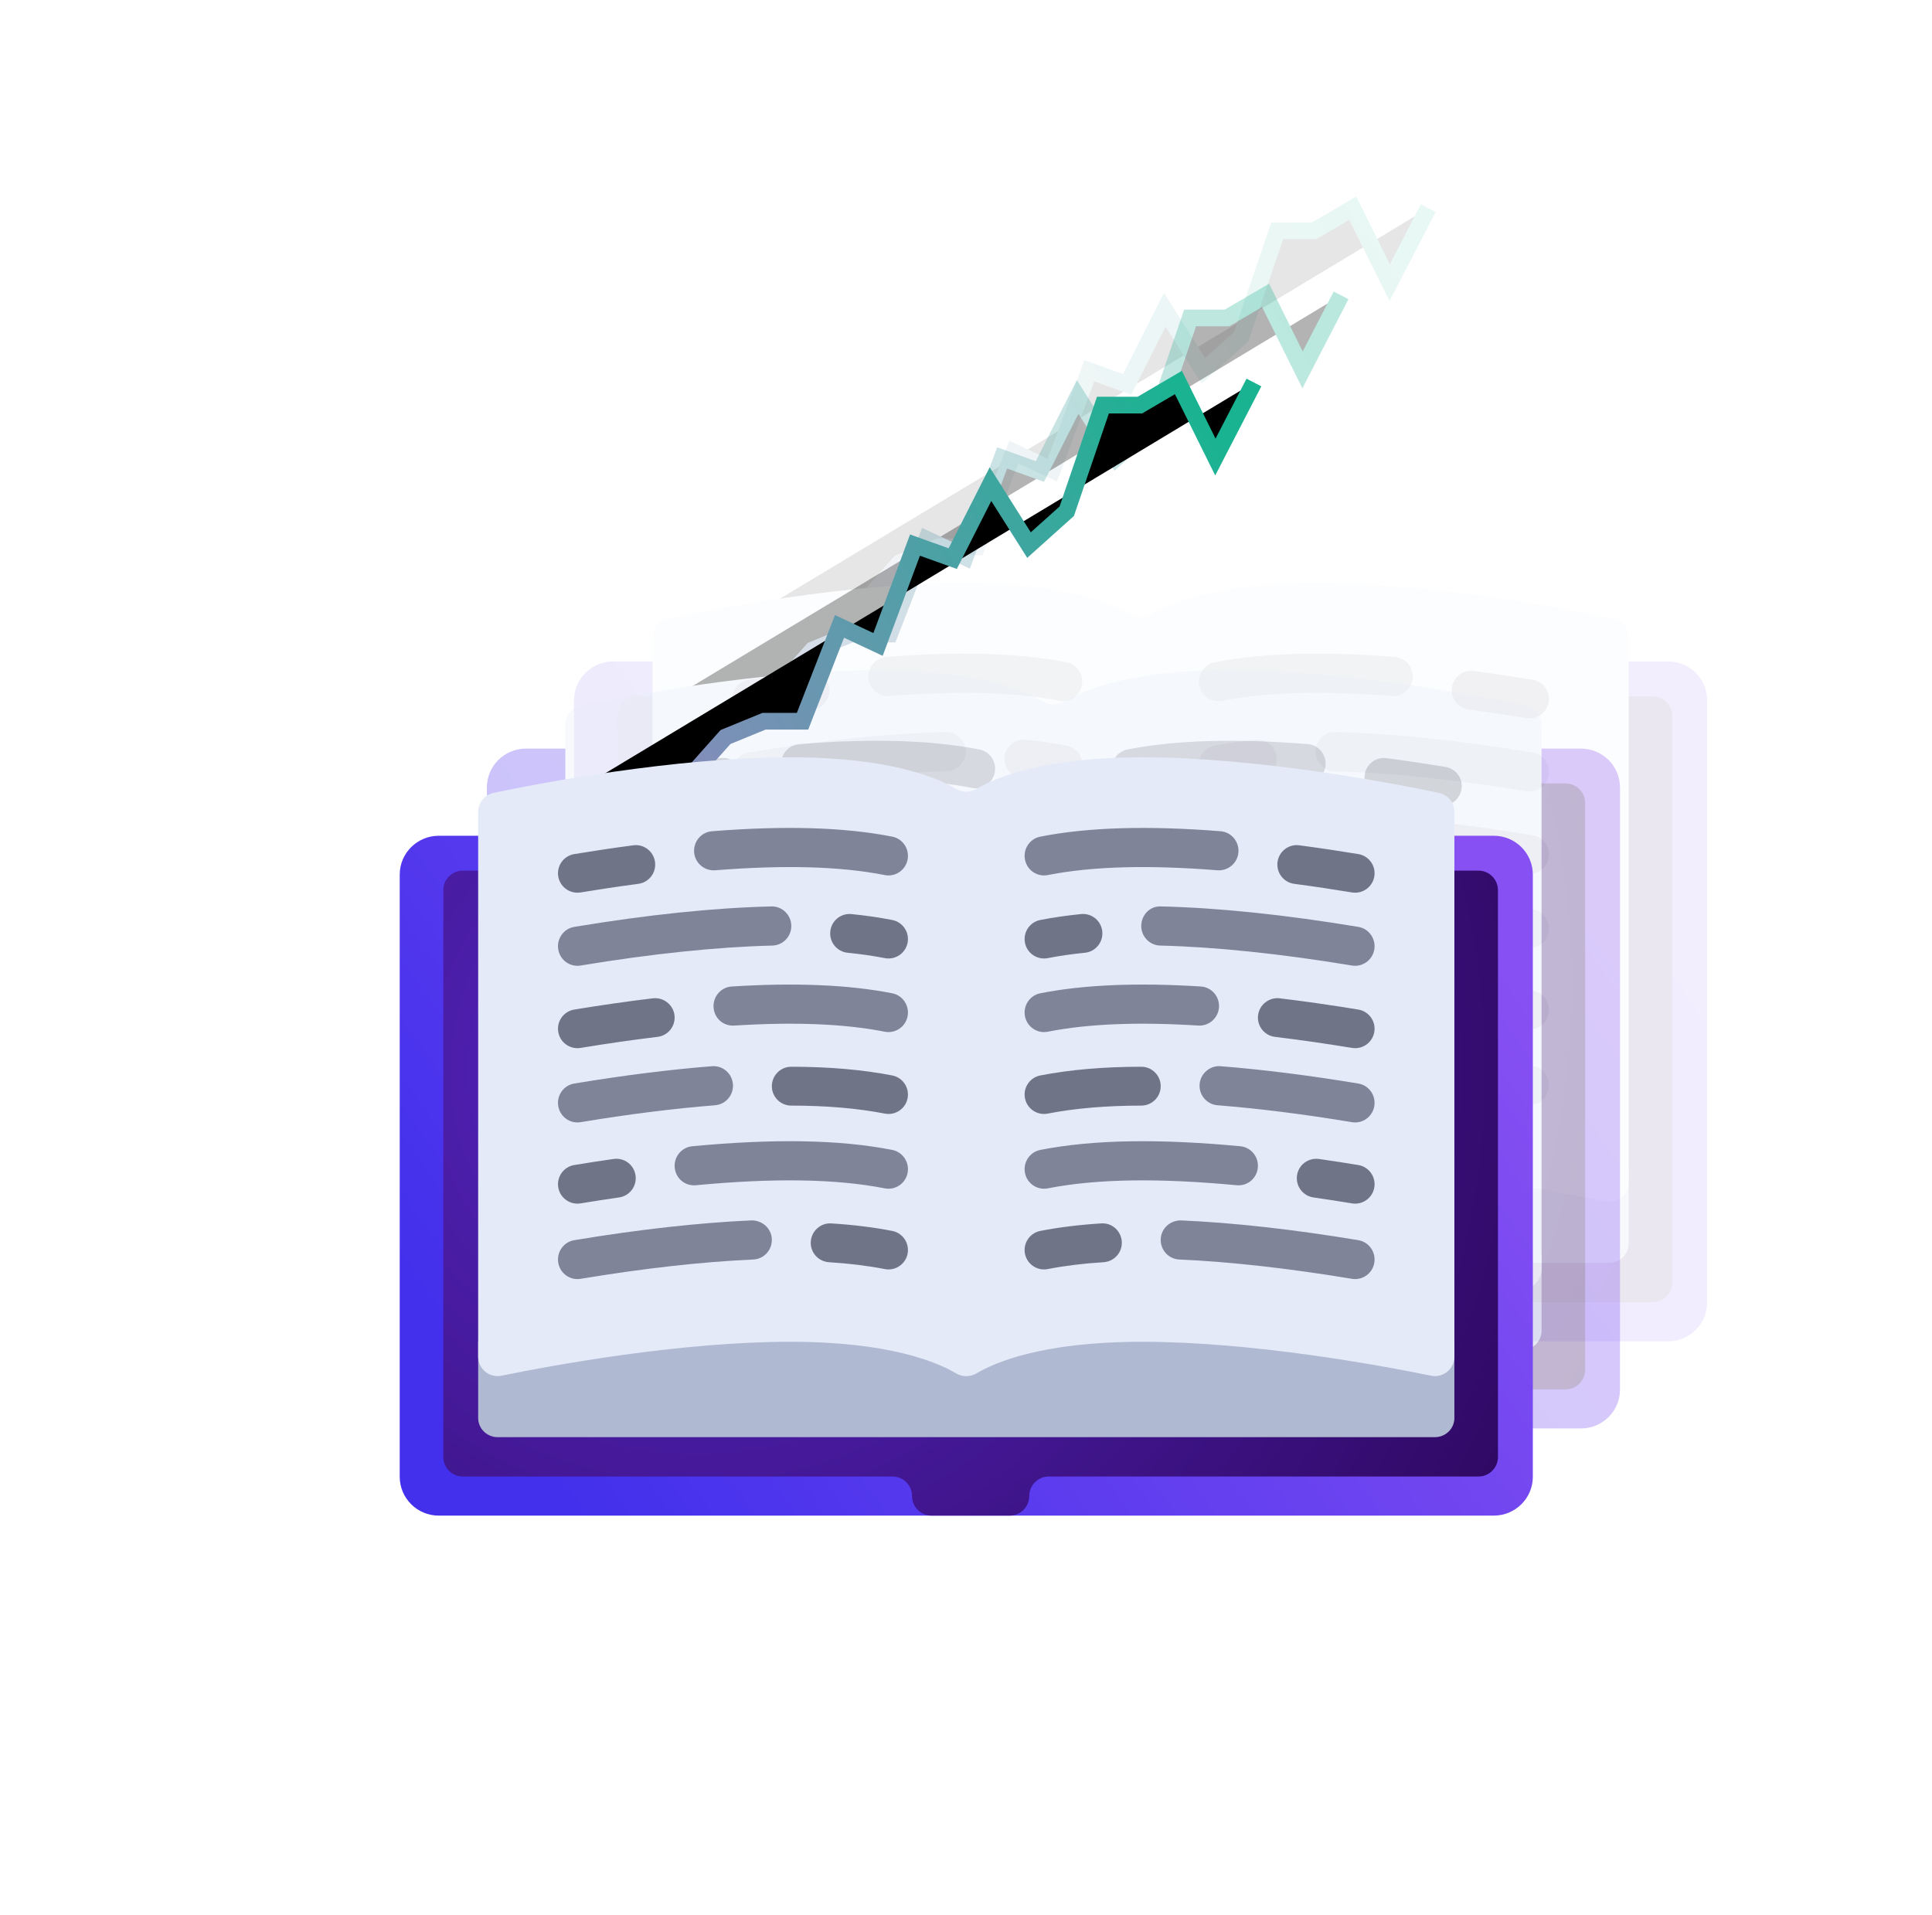 <?xml version="1.0" encoding="UTF-8"?>
<svg width="232px" height="230px" viewBox="0 0 232 230" version="1.1" xmlns="http://www.w3.org/2000/svg" xmlns:xlink="http://www.w3.org/1999/xlink">
    <!-- Generator: sketchtool 49.2 (51160) - http://www.bohemiancoding.com/sketch -->
    <title>0BFE58B8-4D76-4943-BE0E-BBCC4F660124</title>
    <desc>Created with sketchtool.</desc>
    <defs>
        <linearGradient x1="100%" y1="22.607%" x2="0%" y2="65.889%" id="linearGradient-1">
            <stop stop-color="#19B391" offset="0%"></stop>
            <stop stop-color="#8E89BE" offset="100%"></stop>
        </linearGradient>
        <polyline id="path-2" points="15.7 52.333 16.455 50.706 22.31 50.706 25.426 51.52 30.242 51.52 34.774 47.453 39.118 42.572 43.745 40.674 48.372 40.674 52.81 29.285 57.437 31.454 61.875 19.523 66.408 21.15 70.94 12.202 75.567 19.523 80.1 15.456 84.443 2.712 88.881 2.712 93.508 0 97.946 8.948 102.573 0"></polyline>
        <filter x="-13.2%" y="-22.0%" width="126.5%" height="143.9%" filterUnits="objectBoundingBox" id="filter-3">
            <feMorphology radius="1" operator="dilate" in="SourceAlpha" result="shadowSpreadOuter1"></feMorphology>
            <feOffset dx="0" dy="0" in="shadowSpreadOuter1" result="shadowOffsetOuter1"></feOffset>
            <feMorphology radius="1" operator="erode" in="SourceAlpha" result="shadowInner"></feMorphology>
            <feOffset dx="0" dy="0" in="shadowInner" result="shadowInner"></feOffset>
            <feComposite in="shadowOffsetOuter1" in2="shadowInner" operator="out" result="shadowOffsetOuter1"></feComposite>
            <feGaussianBlur stdDeviation="3.5" in="shadowOffsetOuter1" result="shadowBlurOuter1"></feGaussianBlur>
            <feColorMatrix values="0 0 0 0 0.008   0 0 0 0 0.561   0 0 0 0 1  0 0 0 1 0" type="matrix" in="shadowBlurOuter1"></feColorMatrix>
        </filter>
        <linearGradient x1="100%" y1="22.607%" x2="0%" y2="65.889%" id="linearGradient-4">
            <stop stop-color="#8750F2" offset="0%"></stop>
            <stop stop-color="#4230EC" offset="100%"></stop>
        </linearGradient>
        <radialGradient cx="23.854%" cy="31.327%" fx="23.854%" fy="31.327%" r="157.258%" gradientTransform="translate(0.239,0.313),scale(0.612,1),rotate(150.893),translate(-0.239,-0.313)" id="radialGradient-5">
            <stop stop-color="#5626C4" offset="0%"></stop>
            <stop stop-color="#2B0558" offset="100%"></stop>
        </radialGradient>
        <polyline id="path-6" points="15.7 52.333 16.455 50.706 22.31 50.706 25.426 51.52 30.242 51.52 34.774 47.453 39.118 42.572 43.745 40.674 48.372 40.674 52.81 29.285 57.437 31.454 61.875 19.523 66.408 21.15 70.94 12.202 75.567 19.523 80.1 15.456 84.443 2.712 88.881 2.712 93.508 0 97.946 8.948 102.573 0"></polyline>
        <filter x="-13.2%" y="-22.0%" width="126.5%" height="143.9%" filterUnits="objectBoundingBox" id="filter-7">
            <feMorphology radius="1" operator="dilate" in="SourceAlpha" result="shadowSpreadOuter1"></feMorphology>
            <feOffset dx="0" dy="0" in="shadowSpreadOuter1" result="shadowOffsetOuter1"></feOffset>
            <feMorphology radius="1" operator="erode" in="SourceAlpha" result="shadowInner"></feMorphology>
            <feOffset dx="0" dy="0" in="shadowInner" result="shadowInner"></feOffset>
            <feComposite in="shadowOffsetOuter1" in2="shadowInner" operator="out" result="shadowOffsetOuter1"></feComposite>
            <feGaussianBlur stdDeviation="3.5" in="shadowOffsetOuter1" result="shadowBlurOuter1"></feGaussianBlur>
            <feColorMatrix values="0 0 0 0 0.008   0 0 0 0 0.561   0 0 0 0 1  0 0 0 1 0" type="matrix" in="shadowBlurOuter1"></feColorMatrix>
        </filter>
        <filter x="-52.6%" y="-58.4%" width="205.1%" height="210.9%" filterUnits="objectBoundingBox" id="filter-8">
            <feOffset dx="0" dy="0" in="SourceAlpha" result="shadowOffsetOuter1"></feOffset>
            <feGaussianBlur stdDeviation="24" in="shadowOffsetOuter1" result="shadowBlurOuter1"></feGaussianBlur>
            <feColorMatrix values="0 0 0 0 0.541   0 0 0 0 0.416   0 0 0 0 0.894  0 0 0 0.4 0" type="matrix" in="shadowBlurOuter1" result="shadowMatrixOuter1"></feColorMatrix>
            <feMerge>
                <feMergeNode in="shadowMatrixOuter1"></feMergeNode>
                <feMergeNode in="SourceGraphic"></feMergeNode>
            </feMerge>
        </filter>
        <polyline id="path-9" points="15.7 52.333 16.455 50.706 22.31 50.706 25.426 51.52 30.242 51.52 34.774 47.453 39.118 42.572 43.745 40.674 48.372 40.674 52.81 29.285 57.437 31.454 61.875 19.523 66.408 21.15 70.94 12.202 75.567 19.523 80.1 15.456 84.443 2.712 88.881 2.712 93.508 0 97.946 8.948 102.573 0"></polyline>
        <filter x="-13.2%" y="-22.0%" width="126.5%" height="143.9%" filterUnits="objectBoundingBox" id="filter-10">
            <feMorphology radius="1" operator="dilate" in="SourceAlpha" result="shadowSpreadOuter1"></feMorphology>
            <feOffset dx="0" dy="0" in="shadowSpreadOuter1" result="shadowOffsetOuter1"></feOffset>
            <feMorphology radius="1" operator="erode" in="SourceAlpha" result="shadowInner"></feMorphology>
            <feOffset dx="0" dy="0" in="shadowInner" result="shadowInner"></feOffset>
            <feComposite in="shadowOffsetOuter1" in2="shadowInner" operator="out" result="shadowOffsetOuter1"></feComposite>
            <feGaussianBlur stdDeviation="3.5" in="shadowOffsetOuter1" result="shadowBlurOuter1"></feGaussianBlur>
            <feColorMatrix values="0 0 0 0 0.008   0 0 0 0 0.561   0 0 0 0 1  0 0 0 1 0" type="matrix" in="shadowBlurOuter1"></feColorMatrix>
        </filter>
    </defs>
    <g id="For-Quants" stroke="none" stroke-width="1" fill="none" fill-rule="evenodd">
        <g transform="translate(-298, -514)" id="Group-5">
            <g transform="translate(346, 210)">
                <g id="Group-3" transform="translate(0, 329)">
                    <g id="open-book" opacity="0.1" transform="translate(20.933, 0)">
                        <g id="Path-7">
                            <use fill="black" fill-opacity="1" filter="url(#filter-3)" xlink:href="#path-2"></use>
                            <use stroke="url(#linearGradient-1)" stroke-width="2" xlink:href="#path-2"></use>
                        </g>
                        <path d="M131.375,136.067 L4.692,136.067 C2.101,136.067 0,133.978 0,131.402 L0,59.092 C0,56.515 2.101,54.427 4.692,54.427 L131.375,54.427 C133.966,54.427 136.067,56.515 136.067,59.092 L136.067,131.402 C136.067,133.978 133.966,136.067 131.375,136.067 Z" id="Shape" fill="url(#linearGradient-4)" fill-rule="nonzero"></path>
                        <path d="M129.534,58.613 L7.579,58.613 C6.284,58.613 5.233,59.664 5.233,60.961 L5.233,129.025 C5.233,130.321 6.284,131.372 7.579,131.372 L59.175,131.372 C60.47,131.372 61.521,132.423 61.521,133.719 C61.521,135.016 62.571,136.067 63.866,136.067 L73.247,136.067 C74.542,136.067 75.593,135.016 75.593,133.719 C75.593,132.423 76.643,131.372 77.938,131.372 L129.535,131.372 C130.83,131.372 131.88,130.321 131.88,129.025 L131.88,60.961 C131.879,59.664 130.829,58.613 129.534,58.613 Z" id="Shape" fill="url(#radialGradient-5)" fill-rule="nonzero"></path>
                        <path d="M124.302,126.647 L11.765,126.647 C10.47,126.647 9.42,125.616 9.42,124.344 L9.42,115.133 L126.647,115.133 L126.647,124.344 C126.647,125.616 125.597,126.647 124.302,126.647 Z" id="Shape" fill="#AFB9D2" fill-rule="nonzero"></path>
                        <path d="M89.134,45.007 C77.281,45.007 71.543,47.444 69.27,48.798 C68.503,49.254 67.564,49.254 66.797,48.798 C64.524,47.444 58.785,45.007 46.932,45.007 C32.91,45.007 16.692,48.141 11.282,49.275 C10.196,49.503 9.42,50.455 9.42,51.561 L9.42,116.975 C9.42,118.453 10.769,119.563 12.222,119.266 C18.389,118.005 33.646,115.191 46.932,115.191 C58.785,115.191 64.524,117.628 66.797,118.982 C67.553,119.433 68.513,119.433 69.27,118.982 C71.543,117.628 77.281,115.191 89.134,115.191 C102.42,115.191 117.678,118.005 123.845,119.266 C125.298,119.563 126.647,118.453 126.647,116.975 L126.647,51.562 C126.647,50.455 125.871,49.503 124.784,49.275 C119.375,48.141 103.157,45.007 89.134,45.007 Z" id="Shape" fill="#E4EAF8" fill-rule="nonzero"></path>
                        <g id="Group" transform="translate(18.84, 55.473)" fill="#707487" fill-rule="nonzero">
                            <path d="M39.857,13.691 C39.708,13.691 39.558,13.677 39.408,13.648 C38.019,13.377 36.519,13.16 34.952,13.004 C33.669,12.876 32.734,11.733 32.862,10.45 C32.992,9.167 34.12,8.228 35.418,8.36 C37.127,8.531 38.771,8.769 40.301,9.067 C41.567,9.315 42.392,10.54 42.146,11.805 C41.929,12.918 40.951,13.691 39.857,13.691 Z" id="Shape"></path>
                            <path d="M2.496,5.791 C1.375,5.791 0.383,4.98 0.196,3.837 C-0.014,2.565 0.846,1.364 2.118,1.155 C4.298,0.796 6.687,0.433 9.197,0.102 C10.481,-0.077 11.648,0.832 11.817,2.11 C11.986,3.387 11.088,4.56 9.809,4.729 C7.353,5.053 5.013,5.409 2.88,5.761 C2.75,5.781 2.622,5.791 2.496,5.791 Z" id="Shape"></path>
                            <path d="M2.496,24.461 C1.372,24.461 0.383,23.649 0.196,22.506 C-0.014,21.235 0.848,20.034 2.12,19.824 C5.356,19.292 8.532,18.837 11.56,18.473 C12.825,18.329 14.002,19.231 14.156,20.51 C14.309,21.79 13.397,22.952 12.116,23.105 C9.156,23.462 6.049,23.908 2.877,24.43 C2.75,24.45 2.622,24.461 2.496,24.461 Z" id="Shape"></path>
                            <path d="M2.496,43.13 C1.375,43.13 0.383,42.32 0.196,41.177 C-0.014,39.906 0.846,38.704 2.118,38.494 C3.605,38.248 5.185,38.003 6.833,37.767 C8.137,37.58 9.293,38.469 9.478,39.743 C9.66,41.02 8.776,42.203 7.499,42.386 C5.883,42.618 4.334,42.859 2.88,43.099 C2.75,43.12 2.622,43.13 2.496,43.13 Z" id="Shape"></path>
                            <path d="M39.857,32.361 C39.708,32.361 39.558,32.347 39.408,32.318 C36.149,31.681 32.374,31.359 28.181,31.359 C26.89,31.359 25.846,30.314 25.846,29.025 C25.846,27.737 26.89,26.692 28.181,26.692 C32.672,26.692 36.751,27.044 40.301,27.737 C41.567,27.984 42.392,29.21 42.145,30.475 C41.929,31.588 40.951,32.361 39.857,32.361 Z" id="Shape"></path>
                            <path d="M39.857,51.03 C39.708,51.03 39.558,51.017 39.408,50.987 C37.374,50.591 35.119,50.313 32.707,50.164 C31.418,50.084 30.44,48.976 30.52,47.69 C30.602,46.405 31.731,45.41 32.994,45.506 C35.609,45.667 38.07,45.971 40.302,46.407 C41.567,46.654 42.392,47.879 42.146,49.144 C41.929,50.258 40.951,51.03 39.857,51.03 Z" id="Shape"></path>
                            <path d="M58.53,13.691 C57.436,13.691 56.457,12.919 56.241,11.804 C55.995,10.539 56.82,9.314 58.085,9.067 C59.615,8.768 61.259,8.53 62.969,8.359 C64.269,8.229 65.397,9.167 65.525,10.449 C65.653,11.732 64.718,12.875 63.434,13.004 C61.868,13.16 60.368,13.376 58.979,13.648 C58.829,13.677 58.678,13.691 58.53,13.691 Z" id="Shape"></path>
                            <path d="M95.89,5.791 C95.765,5.791 95.637,5.781 95.507,5.76 C93.373,5.408 91.034,5.053 88.578,4.728 C87.299,4.559 86.401,3.387 86.569,2.109 C86.738,0.833 87.903,-0.075 89.189,0.102 C91.7,0.433 94.089,0.795 96.269,1.154 C97.541,1.364 98.401,2.565 98.191,3.836 C98.004,4.98 97.012,5.791 95.89,5.791 Z" id="Shape"></path>
                            <path d="M95.89,24.461 C95.765,24.461 95.637,24.45 95.509,24.43 C92.338,23.908 89.23,23.463 86.271,23.106 C84.989,22.952 84.077,21.789 84.23,20.51 C84.385,19.23 85.571,18.325 86.827,18.473 C89.855,18.837 93.031,19.292 96.266,19.824 C97.538,20.034 98.401,21.235 98.191,22.506 C98.004,23.649 97.014,24.461 95.89,24.461 Z" id="Shape"></path>
                            <path d="M95.89,43.13 C95.765,43.13 95.637,43.12 95.507,43.1 C94.052,42.859 92.504,42.619 90.888,42.386 C89.611,42.203 88.727,41.02 88.909,39.744 C89.093,38.471 90.254,37.592 91.554,37.767 C93.202,38.004 94.782,38.249 96.269,38.494 C97.541,38.705 98.401,39.906 98.191,41.177 C98.004,42.32 97.012,43.13 95.89,43.13 Z" id="Shape"></path>
                            <path d="M58.53,32.361 C57.436,32.361 56.457,31.588 56.241,30.475 C55.995,29.21 56.82,27.984 58.085,27.737 C61.636,27.044 65.714,26.692 70.206,26.692 C71.496,26.692 72.541,27.737 72.541,29.025 C72.541,30.314 71.497,31.359 70.206,31.359 C66.013,31.359 62.237,31.681 58.979,32.317 C58.829,32.347 58.678,32.361 58.53,32.361 Z" id="Shape"></path>
                            <path d="M58.53,51.03 C57.436,51.03 56.457,50.258 56.241,49.143 C55.995,47.878 56.82,46.654 58.085,46.406 C60.317,45.97 62.778,45.667 65.393,45.505 C66.69,45.41 67.787,46.404 67.867,47.689 C67.946,48.976 66.969,50.083 65.68,50.163 C63.268,50.312 61.013,50.59 58.979,50.987 C58.829,51.017 58.678,51.03 58.53,51.03 Z" id="Shape"></path>
                        </g>
                        <g id="Group" transform="translate(18.84, 53.38)" fill="#7F8499" fill-rule="nonzero">
                            <path d="M2.496,16.662 C1.372,16.662 0.383,15.844 0.196,14.693 C-0.014,13.412 0.846,12.201 2.118,11.99 C10.967,10.522 18.931,9.695 25.791,9.533 C25.81,9.532 25.828,9.532 25.846,9.532 C27.111,9.532 28.151,10.55 28.181,11.829 C28.211,13.127 27.189,14.204 25.901,14.234 C19.35,14.389 11.391,15.218 2.879,16.631 C2.75,16.651 2.622,16.662 2.496,16.662 Z" id="Shape"></path>
                            <path d="M39.857,5.811 C39.708,5.811 39.558,5.797 39.408,5.768 C33.97,4.696 27.184,4.546 19.024,5.194 C17.759,5.286 16.614,4.329 16.514,3.034 C16.413,1.739 17.373,0.607 18.66,0.505 C27.262,-0.177 34.439,-0.001 40.301,1.153 C41.567,1.402 42.392,2.637 42.146,3.911 C41.929,5.033 40.951,5.811 39.857,5.811 Z" id="Shape"></path>
                            <path d="M39.857,24.621 C39.708,24.621 39.558,24.608 39.408,24.578 C34.485,23.608 28.45,23.392 21.322,23.841 C19.989,23.921 18.926,22.935 18.846,21.641 C18.767,20.345 19.745,19.228 21.03,19.148 C28.577,18.677 34.984,18.917 40.301,19.963 C41.567,20.212 42.392,21.448 42.145,22.722 C41.929,23.843 40.951,24.621 39.857,24.621 Z" id="Shape"></path>
                            <path d="M39.857,43.431 C39.708,43.431 39.558,43.418 39.408,43.388 C33.468,42.22 25.924,42.145 16.726,43.014 C15.413,43.137 14.302,42.185 14.181,40.892 C14.063,39.599 15.004,38.454 16.288,38.332 C25.958,37.417 33.908,37.516 40.301,38.773 C41.567,39.022 42.392,40.257 42.146,41.532 C41.929,42.653 40.951,43.431 39.857,43.431 Z" id="Shape"></path>
                            <path d="M2.496,35.472 C1.372,35.472 0.383,34.655 0.196,33.503 C-0.014,32.222 0.846,31.012 2.118,30.801 C8.005,29.824 13.57,29.124 18.662,28.72 C19.943,28.62 21.072,29.585 21.172,30.88 C21.273,32.175 20.313,33.307 19.026,33.409 C14.067,33.802 8.634,34.486 2.879,35.441 C2.75,35.461 2.622,35.472 2.496,35.472 Z" id="Shape"></path>
                            <path d="M2.496,54.282 C1.372,54.282 0.383,53.465 0.196,52.313 C-0.014,51.032 0.846,49.822 2.12,49.611 C9.938,48.313 17.102,47.514 23.409,47.235 C24.686,47.223 25.789,48.185 25.844,49.481 C25.901,50.778 24.902,51.876 23.614,51.933 C17.492,52.204 10.515,52.984 2.877,54.251 C2.75,54.272 2.622,54.282 2.496,54.282 Z" id="Shape"></path>
                            <path d="M95.89,16.662 C95.765,16.662 95.637,16.651 95.507,16.631 C86.996,15.217 79.036,14.389 72.486,14.234 C71.198,14.203 70.176,13.127 70.206,11.828 C70.236,10.531 71.268,9.458 72.595,9.533 C79.456,9.695 87.42,10.521 96.268,11.99 C97.541,12.201 98.4,13.411 98.19,14.692 C98.004,15.844 97.012,16.662 95.89,16.662 Z" id="Shape"></path>
                            <path d="M58.53,5.811 C57.436,5.811 56.457,5.033 56.241,3.911 C55.995,2.636 56.82,1.401 58.085,1.152 C63.947,0.001 71.127,-0.175 79.727,0.504 C81.013,0.607 81.973,1.739 81.873,3.034 C81.773,4.329 80.628,5.286 79.362,5.193 C71.198,4.546 64.414,4.696 58.979,5.767 C58.829,5.797 58.678,5.811 58.53,5.811 Z" id="Shape"></path>
                            <path d="M58.53,24.621 C57.436,24.621 56.457,23.843 56.241,22.721 C55.995,21.447 56.82,20.212 58.085,19.962 C63.403,18.916 69.812,18.676 77.356,19.147 C78.642,19.227 79.62,20.345 79.54,21.641 C79.458,22.937 78.327,23.917 77.064,23.84 C69.934,23.392 63.899,23.607 58.979,24.577 C58.829,24.608 58.678,24.621 58.53,24.621 Z" id="Shape"></path>
                            <path d="M58.53,43.431 C57.436,43.431 56.457,42.653 56.241,41.531 C55.995,40.257 56.82,39.022 58.085,38.772 C64.478,37.517 72.429,37.419 82.098,38.332 C83.382,38.453 84.324,39.599 84.205,40.892 C84.084,42.184 82.972,43.134 81.661,43.014 C72.465,42.146 64.921,42.22 58.979,43.388 C58.829,43.418 58.678,43.431 58.53,43.431 Z" id="Shape"></path>
                            <path d="M95.89,35.472 C95.765,35.472 95.637,35.462 95.507,35.441 C89.752,34.486 84.319,33.802 79.36,33.409 C78.074,33.307 77.114,32.175 77.214,30.88 C77.314,29.585 78.468,28.622 79.725,28.72 C84.816,29.124 90.382,29.824 96.268,30.801 C97.541,31.012 98.4,32.222 98.19,33.503 C98.004,34.654 97.012,35.472 95.89,35.472 Z" id="Shape"></path>
                            <path d="M95.89,54.282 C95.765,54.282 95.637,54.272 95.509,54.251 C87.871,52.984 80.895,52.204 74.773,51.933 C73.485,51.876 72.486,50.778 72.543,49.481 C72.6,48.185 73.676,47.226 74.978,47.235 C81.284,47.514 88.448,48.313 96.266,49.61 C97.541,49.822 98.401,51.032 98.191,52.313 C98.004,53.465 97.014,54.282 95.89,54.282 Z" id="Shape"></path>
                        </g>
                    </g>
                    <g id="open-book-copy" opacity="0.3" transform="translate(10.467, 10.467)">
                        <g id="Path-7">
                            <use fill="black" fill-opacity="1" filter="url(#filter-7)" xlink:href="#path-6"></use>
                            <use stroke="url(#linearGradient-1)" stroke-width="2" xlink:href="#path-6"></use>
                        </g>
                        <path d="M131.375,136.067 L4.692,136.067 C2.101,136.067 0,133.978 0,131.402 L0,59.092 C0,56.515 2.101,54.427 4.692,54.427 L131.375,54.427 C133.966,54.427 136.067,56.515 136.067,59.092 L136.067,131.402 C136.067,133.978 133.966,136.067 131.375,136.067 Z" id="Shape" fill="url(#linearGradient-4)" fill-rule="nonzero"></path>
                        <path d="M129.534,58.613 L7.579,58.613 C6.284,58.613 5.233,59.664 5.233,60.961 L5.233,129.025 C5.233,130.321 6.284,131.372 7.579,131.372 L59.175,131.372 C60.47,131.372 61.521,132.423 61.521,133.719 C61.521,135.016 62.571,136.067 63.866,136.067 L73.247,136.067 C74.542,136.067 75.593,135.016 75.593,133.719 C75.593,132.423 76.643,131.372 77.938,131.372 L129.535,131.372 C130.83,131.372 131.88,130.321 131.88,129.025 L131.88,60.961 C131.879,59.664 130.829,58.613 129.534,58.613 Z" id="Shape" fill="url(#radialGradient-5)" fill-rule="nonzero"></path>
                        <path d="M124.302,126.647 L11.765,126.647 C10.47,126.647 9.42,125.616 9.42,124.344 L9.42,115.133 L126.647,115.133 L126.647,124.344 C126.647,125.616 125.597,126.647 124.302,126.647 Z" id="Shape" fill="#AFB9D2" fill-rule="nonzero"></path>
                        <path d="M89.134,45.007 C77.281,45.007 71.543,47.444 69.27,48.798 C68.503,49.254 67.564,49.254 66.797,48.798 C64.524,47.444 58.785,45.007 46.932,45.007 C32.91,45.007 16.692,48.141 11.282,49.275 C10.196,49.503 9.42,50.455 9.42,51.561 L9.42,116.975 C9.42,118.453 10.769,119.563 12.222,119.266 C18.389,118.005 33.646,115.191 46.932,115.191 C58.785,115.191 64.524,117.628 66.797,118.982 C67.553,119.433 68.513,119.433 69.27,118.982 C71.543,117.628 77.281,115.191 89.134,115.191 C102.42,115.191 117.678,118.005 123.845,119.266 C125.298,119.563 126.647,118.453 126.647,116.975 L126.647,51.562 C126.647,50.455 125.871,49.503 124.784,49.275 C119.375,48.141 103.157,45.007 89.134,45.007 Z" id="Shape" fill="#E4EAF8" fill-rule="nonzero"></path>
                        <g id="Group" transform="translate(18.84, 55.473)" fill="#707487" fill-rule="nonzero">
                            <path d="M39.857,13.691 C39.708,13.691 39.558,13.677 39.408,13.648 C38.019,13.377 36.519,13.16 34.952,13.004 C33.669,12.876 32.734,11.733 32.862,10.45 C32.992,9.167 34.12,8.228 35.418,8.36 C37.127,8.531 38.771,8.769 40.301,9.067 C41.567,9.315 42.392,10.54 42.146,11.805 C41.929,12.918 40.951,13.691 39.857,13.691 Z" id="Shape"></path>
                            <path d="M2.496,5.791 C1.375,5.791 0.383,4.98 0.196,3.837 C-0.014,2.565 0.846,1.364 2.118,1.155 C4.298,0.796 6.687,0.433 9.197,0.102 C10.481,-0.077 11.648,0.832 11.817,2.11 C11.986,3.387 11.088,4.56 9.809,4.729 C7.353,5.053 5.013,5.409 2.88,5.761 C2.75,5.781 2.622,5.791 2.496,5.791 Z" id="Shape"></path>
                            <path d="M2.496,24.461 C1.372,24.461 0.383,23.649 0.196,22.506 C-0.014,21.235 0.848,20.034 2.12,19.824 C5.356,19.292 8.532,18.837 11.56,18.473 C12.825,18.329 14.002,19.231 14.156,20.51 C14.309,21.79 13.397,22.952 12.116,23.105 C9.156,23.462 6.049,23.908 2.877,24.43 C2.75,24.45 2.622,24.461 2.496,24.461 Z" id="Shape"></path>
                            <path d="M2.496,43.13 C1.375,43.13 0.383,42.32 0.196,41.177 C-0.014,39.906 0.846,38.704 2.118,38.494 C3.605,38.248 5.185,38.003 6.833,37.767 C8.137,37.58 9.293,38.469 9.478,39.743 C9.66,41.02 8.776,42.203 7.499,42.386 C5.883,42.618 4.334,42.859 2.88,43.099 C2.75,43.12 2.622,43.13 2.496,43.13 Z" id="Shape"></path>
                            <path d="M39.857,32.361 C39.708,32.361 39.558,32.347 39.408,32.318 C36.149,31.681 32.374,31.359 28.181,31.359 C26.89,31.359 25.846,30.314 25.846,29.025 C25.846,27.737 26.89,26.692 28.181,26.692 C32.672,26.692 36.751,27.044 40.301,27.737 C41.567,27.984 42.392,29.21 42.145,30.475 C41.929,31.588 40.951,32.361 39.857,32.361 Z" id="Shape"></path>
                            <path d="M39.857,51.03 C39.708,51.03 39.558,51.017 39.408,50.987 C37.374,50.591 35.119,50.313 32.707,50.164 C31.418,50.084 30.44,48.976 30.52,47.69 C30.602,46.405 31.731,45.41 32.994,45.506 C35.609,45.667 38.07,45.971 40.302,46.407 C41.567,46.654 42.392,47.879 42.146,49.144 C41.929,50.258 40.951,51.03 39.857,51.03 Z" id="Shape"></path>
                            <path d="M58.53,13.691 C57.436,13.691 56.457,12.919 56.241,11.804 C55.995,10.539 56.82,9.314 58.085,9.067 C59.615,8.768 61.259,8.53 62.969,8.359 C64.269,8.229 65.397,9.167 65.525,10.449 C65.653,11.732 64.718,12.875 63.434,13.004 C61.868,13.16 60.368,13.376 58.979,13.648 C58.829,13.677 58.678,13.691 58.53,13.691 Z" id="Shape"></path>
                            <path d="M95.89,5.791 C95.765,5.791 95.637,5.781 95.507,5.76 C93.373,5.408 91.034,5.053 88.578,4.728 C87.299,4.559 86.401,3.387 86.569,2.109 C86.738,0.833 87.903,-0.075 89.189,0.102 C91.7,0.433 94.089,0.795 96.269,1.154 C97.541,1.364 98.401,2.565 98.191,3.836 C98.004,4.98 97.012,5.791 95.89,5.791 Z" id="Shape"></path>
                            <path d="M95.89,24.461 C95.765,24.461 95.637,24.45 95.509,24.43 C92.338,23.908 89.23,23.463 86.271,23.106 C84.989,22.952 84.077,21.789 84.23,20.51 C84.385,19.23 85.571,18.325 86.827,18.473 C89.855,18.837 93.031,19.292 96.266,19.824 C97.538,20.034 98.401,21.235 98.191,22.506 C98.004,23.649 97.014,24.461 95.89,24.461 Z" id="Shape"></path>
                            <path d="M95.89,43.13 C95.765,43.13 95.637,43.12 95.507,43.1 C94.052,42.859 92.504,42.619 90.888,42.386 C89.611,42.203 88.727,41.02 88.909,39.744 C89.093,38.471 90.254,37.592 91.554,37.767 C93.202,38.004 94.782,38.249 96.269,38.494 C97.541,38.705 98.401,39.906 98.191,41.177 C98.004,42.32 97.012,43.13 95.89,43.13 Z" id="Shape"></path>
                            <path d="M58.53,32.361 C57.436,32.361 56.457,31.588 56.241,30.475 C55.995,29.21 56.82,27.984 58.085,27.737 C61.636,27.044 65.714,26.692 70.206,26.692 C71.496,26.692 72.541,27.737 72.541,29.025 C72.541,30.314 71.497,31.359 70.206,31.359 C66.013,31.359 62.237,31.681 58.979,32.317 C58.829,32.347 58.678,32.361 58.53,32.361 Z" id="Shape"></path>
                            <path d="M58.53,51.03 C57.436,51.03 56.457,50.258 56.241,49.143 C55.995,47.878 56.82,46.654 58.085,46.406 C60.317,45.97 62.778,45.667 65.393,45.505 C66.69,45.41 67.787,46.404 67.867,47.689 C67.946,48.976 66.969,50.083 65.68,50.163 C63.268,50.312 61.013,50.59 58.979,50.987 C58.829,51.017 58.678,51.03 58.53,51.03 Z" id="Shape"></path>
                        </g>
                        <g id="Group" transform="translate(18.84, 53.38)" fill="#7F8499" fill-rule="nonzero">
                            <path d="M2.496,16.662 C1.372,16.662 0.383,15.844 0.196,14.693 C-0.014,13.412 0.846,12.201 2.118,11.99 C10.967,10.522 18.931,9.695 25.791,9.533 C25.81,9.532 25.828,9.532 25.846,9.532 C27.111,9.532 28.151,10.55 28.181,11.829 C28.211,13.127 27.189,14.204 25.901,14.234 C19.35,14.389 11.391,15.218 2.879,16.631 C2.75,16.651 2.622,16.662 2.496,16.662 Z" id="Shape"></path>
                            <path d="M39.857,5.811 C39.708,5.811 39.558,5.797 39.408,5.768 C33.97,4.696 27.184,4.546 19.024,5.194 C17.759,5.286 16.614,4.329 16.514,3.034 C16.413,1.739 17.373,0.607 18.66,0.505 C27.262,-0.177 34.439,-0.001 40.301,1.153 C41.567,1.402 42.392,2.637 42.146,3.911 C41.929,5.033 40.951,5.811 39.857,5.811 Z" id="Shape"></path>
                            <path d="M39.857,24.621 C39.708,24.621 39.558,24.608 39.408,24.578 C34.485,23.608 28.45,23.392 21.322,23.841 C19.989,23.921 18.926,22.935 18.846,21.641 C18.767,20.345 19.745,19.228 21.03,19.148 C28.577,18.677 34.984,18.917 40.301,19.963 C41.567,20.212 42.392,21.448 42.145,22.722 C41.929,23.843 40.951,24.621 39.857,24.621 Z" id="Shape"></path>
                            <path d="M39.857,43.431 C39.708,43.431 39.558,43.418 39.408,43.388 C33.468,42.22 25.924,42.145 16.726,43.014 C15.413,43.137 14.302,42.185 14.181,40.892 C14.063,39.599 15.004,38.454 16.288,38.332 C25.958,37.417 33.908,37.516 40.301,38.773 C41.567,39.022 42.392,40.257 42.146,41.532 C41.929,42.653 40.951,43.431 39.857,43.431 Z" id="Shape"></path>
                            <path d="M2.496,35.472 C1.372,35.472 0.383,34.655 0.196,33.503 C-0.014,32.222 0.846,31.012 2.118,30.801 C8.005,29.824 13.57,29.124 18.662,28.72 C19.943,28.62 21.072,29.585 21.172,30.88 C21.273,32.175 20.313,33.307 19.026,33.409 C14.067,33.802 8.634,34.486 2.879,35.441 C2.75,35.461 2.622,35.472 2.496,35.472 Z" id="Shape"></path>
                            <path d="M2.496,54.282 C1.372,54.282 0.383,53.465 0.196,52.313 C-0.014,51.032 0.846,49.822 2.12,49.611 C9.938,48.313 17.102,47.514 23.409,47.235 C24.686,47.223 25.789,48.185 25.844,49.481 C25.901,50.778 24.902,51.876 23.614,51.933 C17.492,52.204 10.515,52.984 2.877,54.251 C2.75,54.272 2.622,54.282 2.496,54.282 Z" id="Shape"></path>
                            <path d="M95.89,16.662 C95.765,16.662 95.637,16.651 95.507,16.631 C86.996,15.217 79.036,14.389 72.486,14.234 C71.198,14.203 70.176,13.127 70.206,11.828 C70.236,10.531 71.268,9.458 72.595,9.533 C79.456,9.695 87.42,10.521 96.268,11.99 C97.541,12.201 98.4,13.411 98.19,14.692 C98.004,15.844 97.012,16.662 95.89,16.662 Z" id="Shape"></path>
                            <path d="M58.53,5.811 C57.436,5.811 56.457,5.033 56.241,3.911 C55.995,2.636 56.82,1.401 58.085,1.152 C63.947,0.001 71.127,-0.175 79.727,0.504 C81.013,0.607 81.973,1.739 81.873,3.034 C81.773,4.329 80.628,5.286 79.362,5.193 C71.198,4.546 64.414,4.696 58.979,5.767 C58.829,5.797 58.678,5.811 58.53,5.811 Z" id="Shape"></path>
                            <path d="M58.53,24.621 C57.436,24.621 56.457,23.843 56.241,22.721 C55.995,21.447 56.82,20.212 58.085,19.962 C63.403,18.916 69.812,18.676 77.356,19.147 C78.642,19.227 79.62,20.345 79.54,21.641 C79.458,22.937 78.327,23.917 77.064,23.84 C69.934,23.392 63.899,23.607 58.979,24.577 C58.829,24.608 58.678,24.621 58.53,24.621 Z" id="Shape"></path>
                            <path d="M58.53,43.431 C57.436,43.431 56.457,42.653 56.241,41.531 C55.995,40.257 56.82,39.022 58.085,38.772 C64.478,37.517 72.429,37.419 82.098,38.332 C83.382,38.453 84.324,39.599 84.205,40.892 C84.084,42.184 82.972,43.134 81.661,43.014 C72.465,42.146 64.921,42.22 58.979,43.388 C58.829,43.418 58.678,43.431 58.53,43.431 Z" id="Shape"></path>
                            <path d="M95.89,35.472 C95.765,35.472 95.637,35.462 95.507,35.441 C89.752,34.486 84.319,33.802 79.36,33.409 C78.074,33.307 77.114,32.175 77.214,30.88 C77.314,29.585 78.468,28.622 79.725,28.72 C84.816,29.124 90.382,29.824 96.268,30.801 C97.541,31.012 98.4,32.222 98.19,33.503 C98.004,34.654 97.012,35.472 95.89,35.472 Z" id="Shape"></path>
                            <path d="M95.89,54.282 C95.765,54.282 95.637,54.272 95.509,54.251 C87.871,52.984 80.895,52.204 74.773,51.933 C73.485,51.876 72.486,50.778 72.543,49.481 C72.6,48.185 73.676,47.226 74.978,47.235 C81.284,47.514 88.448,48.313 96.266,49.61 C97.541,49.822 98.401,51.032 98.191,52.313 C98.004,53.465 97.014,54.282 95.89,54.282 Z" id="Shape"></path>
                        </g>
                    </g>
                    <g id="open-book-copy-2" filter="url(#filter-8)" transform="translate(0, 20.933)">
                        <g id="Path-7">
                            <use fill="black" fill-opacity="1" filter="url(#filter-10)" xlink:href="#path-9"></use>
                            <use stroke="url(#linearGradient-1)" stroke-width="2" xlink:href="#path-9"></use>
                        </g>
                        <path d="M131.375,136.067 L4.692,136.067 C2.101,136.067 0,133.978 0,131.402 L0,59.092 C0,56.515 2.101,54.427 4.692,54.427 L131.375,54.427 C133.966,54.427 136.067,56.515 136.067,59.092 L136.067,131.402 C136.067,133.978 133.966,136.067 131.375,136.067 Z" id="Shape" fill="url(#linearGradient-4)" fill-rule="nonzero"></path>
                        <path d="M129.534,58.613 L7.579,58.613 C6.284,58.613 5.233,59.664 5.233,60.961 L5.233,129.025 C5.233,130.321 6.284,131.372 7.579,131.372 L59.175,131.372 C60.47,131.372 61.521,132.423 61.521,133.719 C61.521,135.016 62.571,136.067 63.866,136.067 L73.247,136.067 C74.542,136.067 75.593,135.016 75.593,133.719 C75.593,132.423 76.643,131.372 77.938,131.372 L129.535,131.372 C130.83,131.372 131.88,130.321 131.88,129.025 L131.88,60.961 C131.879,59.664 130.829,58.613 129.534,58.613 Z" id="Shape" fill="url(#radialGradient-5)" fill-rule="nonzero"></path>
                        <path d="M124.302,126.647 L11.765,126.647 C10.47,126.647 9.42,125.616 9.42,124.344 L9.42,115.133 L126.647,115.133 L126.647,124.344 C126.647,125.616 125.597,126.647 124.302,126.647 Z" id="Shape" fill="#AFB9D2" fill-rule="nonzero"></path>
                        <path d="M89.134,45.007 C77.281,45.007 71.543,47.444 69.27,48.798 C68.503,49.254 67.564,49.254 66.797,48.798 C64.524,47.444 58.785,45.007 46.932,45.007 C32.91,45.007 16.692,48.141 11.282,49.275 C10.196,49.503 9.42,50.455 9.42,51.561 L9.42,116.975 C9.42,118.453 10.769,119.563 12.222,119.266 C18.389,118.005 33.646,115.191 46.932,115.191 C58.785,115.191 64.524,117.628 66.797,118.982 C67.553,119.433 68.513,119.433 69.27,118.982 C71.543,117.628 77.281,115.191 89.134,115.191 C102.42,115.191 117.678,118.005 123.845,119.266 C125.298,119.563 126.647,118.453 126.647,116.975 L126.647,51.562 C126.647,50.455 125.871,49.503 124.784,49.275 C119.375,48.141 103.157,45.007 89.134,45.007 Z" id="Shape" fill="#E4EAF8" fill-rule="nonzero"></path>
                        <g id="Group" transform="translate(18.84, 55.473)" fill="#707487" fill-rule="nonzero">
                            <path d="M39.857,13.691 C39.708,13.691 39.558,13.677 39.408,13.648 C38.019,13.377 36.519,13.16 34.952,13.004 C33.669,12.876 32.734,11.733 32.862,10.45 C32.992,9.167 34.12,8.228 35.418,8.36 C37.127,8.531 38.771,8.769 40.301,9.067 C41.567,9.315 42.392,10.54 42.146,11.805 C41.929,12.918 40.951,13.691 39.857,13.691 Z" id="Shape"></path>
                            <path d="M2.496,5.791 C1.375,5.791 0.383,4.98 0.196,3.837 C-0.014,2.565 0.846,1.364 2.118,1.155 C4.298,0.796 6.687,0.433 9.197,0.102 C10.481,-0.077 11.648,0.832 11.817,2.11 C11.986,3.387 11.088,4.56 9.809,4.729 C7.353,5.053 5.013,5.409 2.88,5.761 C2.75,5.781 2.622,5.791 2.496,5.791 Z" id="Shape"></path>
                            <path d="M2.496,24.461 C1.372,24.461 0.383,23.649 0.196,22.506 C-0.014,21.235 0.848,20.034 2.12,19.824 C5.356,19.292 8.532,18.837 11.56,18.473 C12.825,18.329 14.002,19.231 14.156,20.51 C14.309,21.79 13.397,22.952 12.116,23.105 C9.156,23.462 6.049,23.908 2.877,24.43 C2.75,24.45 2.622,24.461 2.496,24.461 Z" id="Shape"></path>
                            <path d="M2.496,43.13 C1.375,43.13 0.383,42.32 0.196,41.177 C-0.014,39.906 0.846,38.704 2.118,38.494 C3.605,38.248 5.185,38.003 6.833,37.767 C8.137,37.58 9.293,38.469 9.478,39.743 C9.66,41.02 8.776,42.203 7.499,42.386 C5.883,42.618 4.334,42.859 2.88,43.099 C2.75,43.12 2.622,43.13 2.496,43.13 Z" id="Shape"></path>
                            <path d="M39.857,32.361 C39.708,32.361 39.558,32.347 39.408,32.318 C36.149,31.681 32.374,31.359 28.181,31.359 C26.89,31.359 25.846,30.314 25.846,29.025 C25.846,27.737 26.89,26.692 28.181,26.692 C32.672,26.692 36.751,27.044 40.301,27.737 C41.567,27.984 42.392,29.21 42.145,30.475 C41.929,31.588 40.951,32.361 39.857,32.361 Z" id="Shape"></path>
                            <path d="M39.857,51.03 C39.708,51.03 39.558,51.017 39.408,50.987 C37.374,50.591 35.119,50.313 32.707,50.164 C31.418,50.084 30.44,48.976 30.52,47.69 C30.602,46.405 31.731,45.41 32.994,45.506 C35.609,45.667 38.07,45.971 40.302,46.407 C41.567,46.654 42.392,47.879 42.146,49.144 C41.929,50.258 40.951,51.03 39.857,51.03 Z" id="Shape"></path>
                            <path d="M58.53,13.691 C57.436,13.691 56.457,12.919 56.241,11.804 C55.995,10.539 56.82,9.314 58.085,9.067 C59.615,8.768 61.259,8.53 62.969,8.359 C64.269,8.229 65.397,9.167 65.525,10.449 C65.653,11.732 64.718,12.875 63.434,13.004 C61.868,13.16 60.368,13.376 58.979,13.648 C58.829,13.677 58.678,13.691 58.53,13.691 Z" id="Shape"></path>
                            <path d="M95.89,5.791 C95.765,5.791 95.637,5.781 95.507,5.76 C93.373,5.408 91.034,5.053 88.578,4.728 C87.299,4.559 86.401,3.387 86.569,2.109 C86.738,0.833 87.903,-0.075 89.189,0.102 C91.7,0.433 94.089,0.795 96.269,1.154 C97.541,1.364 98.401,2.565 98.191,3.836 C98.004,4.98 97.012,5.791 95.89,5.791 Z" id="Shape"></path>
                            <path d="M95.89,24.461 C95.765,24.461 95.637,24.45 95.509,24.43 C92.338,23.908 89.23,23.463 86.271,23.106 C84.989,22.952 84.077,21.789 84.23,20.51 C84.385,19.23 85.571,18.325 86.827,18.473 C89.855,18.837 93.031,19.292 96.266,19.824 C97.538,20.034 98.401,21.235 98.191,22.506 C98.004,23.649 97.014,24.461 95.89,24.461 Z" id="Shape"></path>
                            <path d="M95.89,43.13 C95.765,43.13 95.637,43.12 95.507,43.1 C94.052,42.859 92.504,42.619 90.888,42.386 C89.611,42.203 88.727,41.02 88.909,39.744 C89.093,38.471 90.254,37.592 91.554,37.767 C93.202,38.004 94.782,38.249 96.269,38.494 C97.541,38.705 98.401,39.906 98.191,41.177 C98.004,42.32 97.012,43.13 95.89,43.13 Z" id="Shape"></path>
                            <path d="M58.53,32.361 C57.436,32.361 56.457,31.588 56.241,30.475 C55.995,29.21 56.82,27.984 58.085,27.737 C61.636,27.044 65.714,26.692 70.206,26.692 C71.496,26.692 72.541,27.737 72.541,29.025 C72.541,30.314 71.497,31.359 70.206,31.359 C66.013,31.359 62.237,31.681 58.979,32.317 C58.829,32.347 58.678,32.361 58.53,32.361 Z" id="Shape"></path>
                            <path d="M58.53,51.03 C57.436,51.03 56.457,50.258 56.241,49.143 C55.995,47.878 56.82,46.654 58.085,46.406 C60.317,45.97 62.778,45.667 65.393,45.505 C66.69,45.41 67.787,46.404 67.867,47.689 C67.946,48.976 66.969,50.083 65.68,50.163 C63.268,50.312 61.013,50.59 58.979,50.987 C58.829,51.017 58.678,51.03 58.53,51.03 Z" id="Shape"></path>
                        </g>
                        <g id="Group" transform="translate(18.84, 53.38)" fill="#7F8499" fill-rule="nonzero">
                            <path d="M2.496,16.662 C1.372,16.662 0.383,15.844 0.196,14.693 C-0.014,13.412 0.846,12.201 2.118,11.99 C10.967,10.522 18.931,9.695 25.791,9.533 C25.81,9.532 25.828,9.532 25.846,9.532 C27.111,9.532 28.151,10.55 28.181,11.829 C28.211,13.127 27.189,14.204 25.901,14.234 C19.35,14.389 11.391,15.218 2.879,16.631 C2.75,16.651 2.622,16.662 2.496,16.662 Z" id="Shape"></path>
                            <path d="M39.857,5.811 C39.708,5.811 39.558,5.797 39.408,5.768 C33.97,4.696 27.184,4.546 19.024,5.194 C17.759,5.286 16.614,4.329 16.514,3.034 C16.413,1.739 17.373,0.607 18.66,0.505 C27.262,-0.177 34.439,-0.001 40.301,1.153 C41.567,1.402 42.392,2.637 42.146,3.911 C41.929,5.033 40.951,5.811 39.857,5.811 Z" id="Shape"></path>
                            <path d="M39.857,24.621 C39.708,24.621 39.558,24.608 39.408,24.578 C34.485,23.608 28.45,23.392 21.322,23.841 C19.989,23.921 18.926,22.935 18.846,21.641 C18.767,20.345 19.745,19.228 21.03,19.148 C28.577,18.677 34.984,18.917 40.301,19.963 C41.567,20.212 42.392,21.448 42.145,22.722 C41.929,23.843 40.951,24.621 39.857,24.621 Z" id="Shape"></path>
                            <path d="M39.857,43.431 C39.708,43.431 39.558,43.418 39.408,43.388 C33.468,42.22 25.924,42.145 16.726,43.014 C15.413,43.137 14.302,42.185 14.181,40.892 C14.063,39.599 15.004,38.454 16.288,38.332 C25.958,37.417 33.908,37.516 40.301,38.773 C41.567,39.022 42.392,40.257 42.146,41.532 C41.929,42.653 40.951,43.431 39.857,43.431 Z" id="Shape"></path>
                            <path d="M2.496,35.472 C1.372,35.472 0.383,34.655 0.196,33.503 C-0.014,32.222 0.846,31.012 2.118,30.801 C8.005,29.824 13.57,29.124 18.662,28.72 C19.943,28.62 21.072,29.585 21.172,30.88 C21.273,32.175 20.313,33.307 19.026,33.409 C14.067,33.802 8.634,34.486 2.879,35.441 C2.75,35.461 2.622,35.472 2.496,35.472 Z" id="Shape"></path>
                            <path d="M2.496,54.282 C1.372,54.282 0.383,53.465 0.196,52.313 C-0.014,51.032 0.846,49.822 2.12,49.611 C9.938,48.313 17.102,47.514 23.409,47.235 C24.686,47.223 25.789,48.185 25.844,49.481 C25.901,50.778 24.902,51.876 23.614,51.933 C17.492,52.204 10.515,52.984 2.877,54.251 C2.75,54.272 2.622,54.282 2.496,54.282 Z" id="Shape"></path>
                            <path d="M95.89,16.662 C95.765,16.662 95.637,16.651 95.507,16.631 C86.996,15.217 79.036,14.389 72.486,14.234 C71.198,14.203 70.176,13.127 70.206,11.828 C70.236,10.531 71.268,9.458 72.595,9.533 C79.456,9.695 87.42,10.521 96.268,11.99 C97.541,12.201 98.4,13.411 98.19,14.692 C98.004,15.844 97.012,16.662 95.89,16.662 Z" id="Shape"></path>
                            <path d="M58.53,5.811 C57.436,5.811 56.457,5.033 56.241,3.911 C55.995,2.636 56.82,1.401 58.085,1.152 C63.947,0.001 71.127,-0.175 79.727,0.504 C81.013,0.607 81.973,1.739 81.873,3.034 C81.773,4.329 80.628,5.286 79.362,5.193 C71.198,4.546 64.414,4.696 58.979,5.767 C58.829,5.797 58.678,5.811 58.53,5.811 Z" id="Shape"></path>
                            <path d="M58.53,24.621 C57.436,24.621 56.457,23.843 56.241,22.721 C55.995,21.447 56.82,20.212 58.085,19.962 C63.403,18.916 69.812,18.676 77.356,19.147 C78.642,19.227 79.62,20.345 79.54,21.641 C79.458,22.937 78.327,23.917 77.064,23.84 C69.934,23.392 63.899,23.607 58.979,24.577 C58.829,24.608 58.678,24.621 58.53,24.621 Z" id="Shape"></path>
                            <path d="M58.53,43.431 C57.436,43.431 56.457,42.653 56.241,41.531 C55.995,40.257 56.82,39.022 58.085,38.772 C64.478,37.517 72.429,37.419 82.098,38.332 C83.382,38.453 84.324,39.599 84.205,40.892 C84.084,42.184 82.972,43.134 81.661,43.014 C72.465,42.146 64.921,42.22 58.979,43.388 C58.829,43.418 58.678,43.431 58.53,43.431 Z" id="Shape"></path>
                            <path d="M95.89,35.472 C95.765,35.472 95.637,35.462 95.507,35.441 C89.752,34.486 84.319,33.802 79.36,33.409 C78.074,33.307 77.114,32.175 77.214,30.88 C77.314,29.585 78.468,28.622 79.725,28.72 C84.816,29.124 90.382,29.824 96.268,30.801 C97.541,31.012 98.4,32.222 98.19,33.503 C98.004,34.654 97.012,35.472 95.89,35.472 Z" id="Shape"></path>
                            <path d="M95.89,54.282 C95.765,54.282 95.637,54.272 95.509,54.251 C87.871,52.984 80.895,52.204 74.773,51.933 C73.485,51.876 72.486,50.778 72.543,49.481 C72.6,48.185 73.676,47.226 74.978,47.235 C81.284,47.514 88.448,48.313 96.266,49.61 C97.541,49.822 98.401,51.032 98.191,52.313 C98.004,53.465 97.014,54.282 95.89,54.282 Z" id="Shape"></path>
                        </g>
                    </g>
                </g>
            </g>
        </g>
    </g>
</svg>